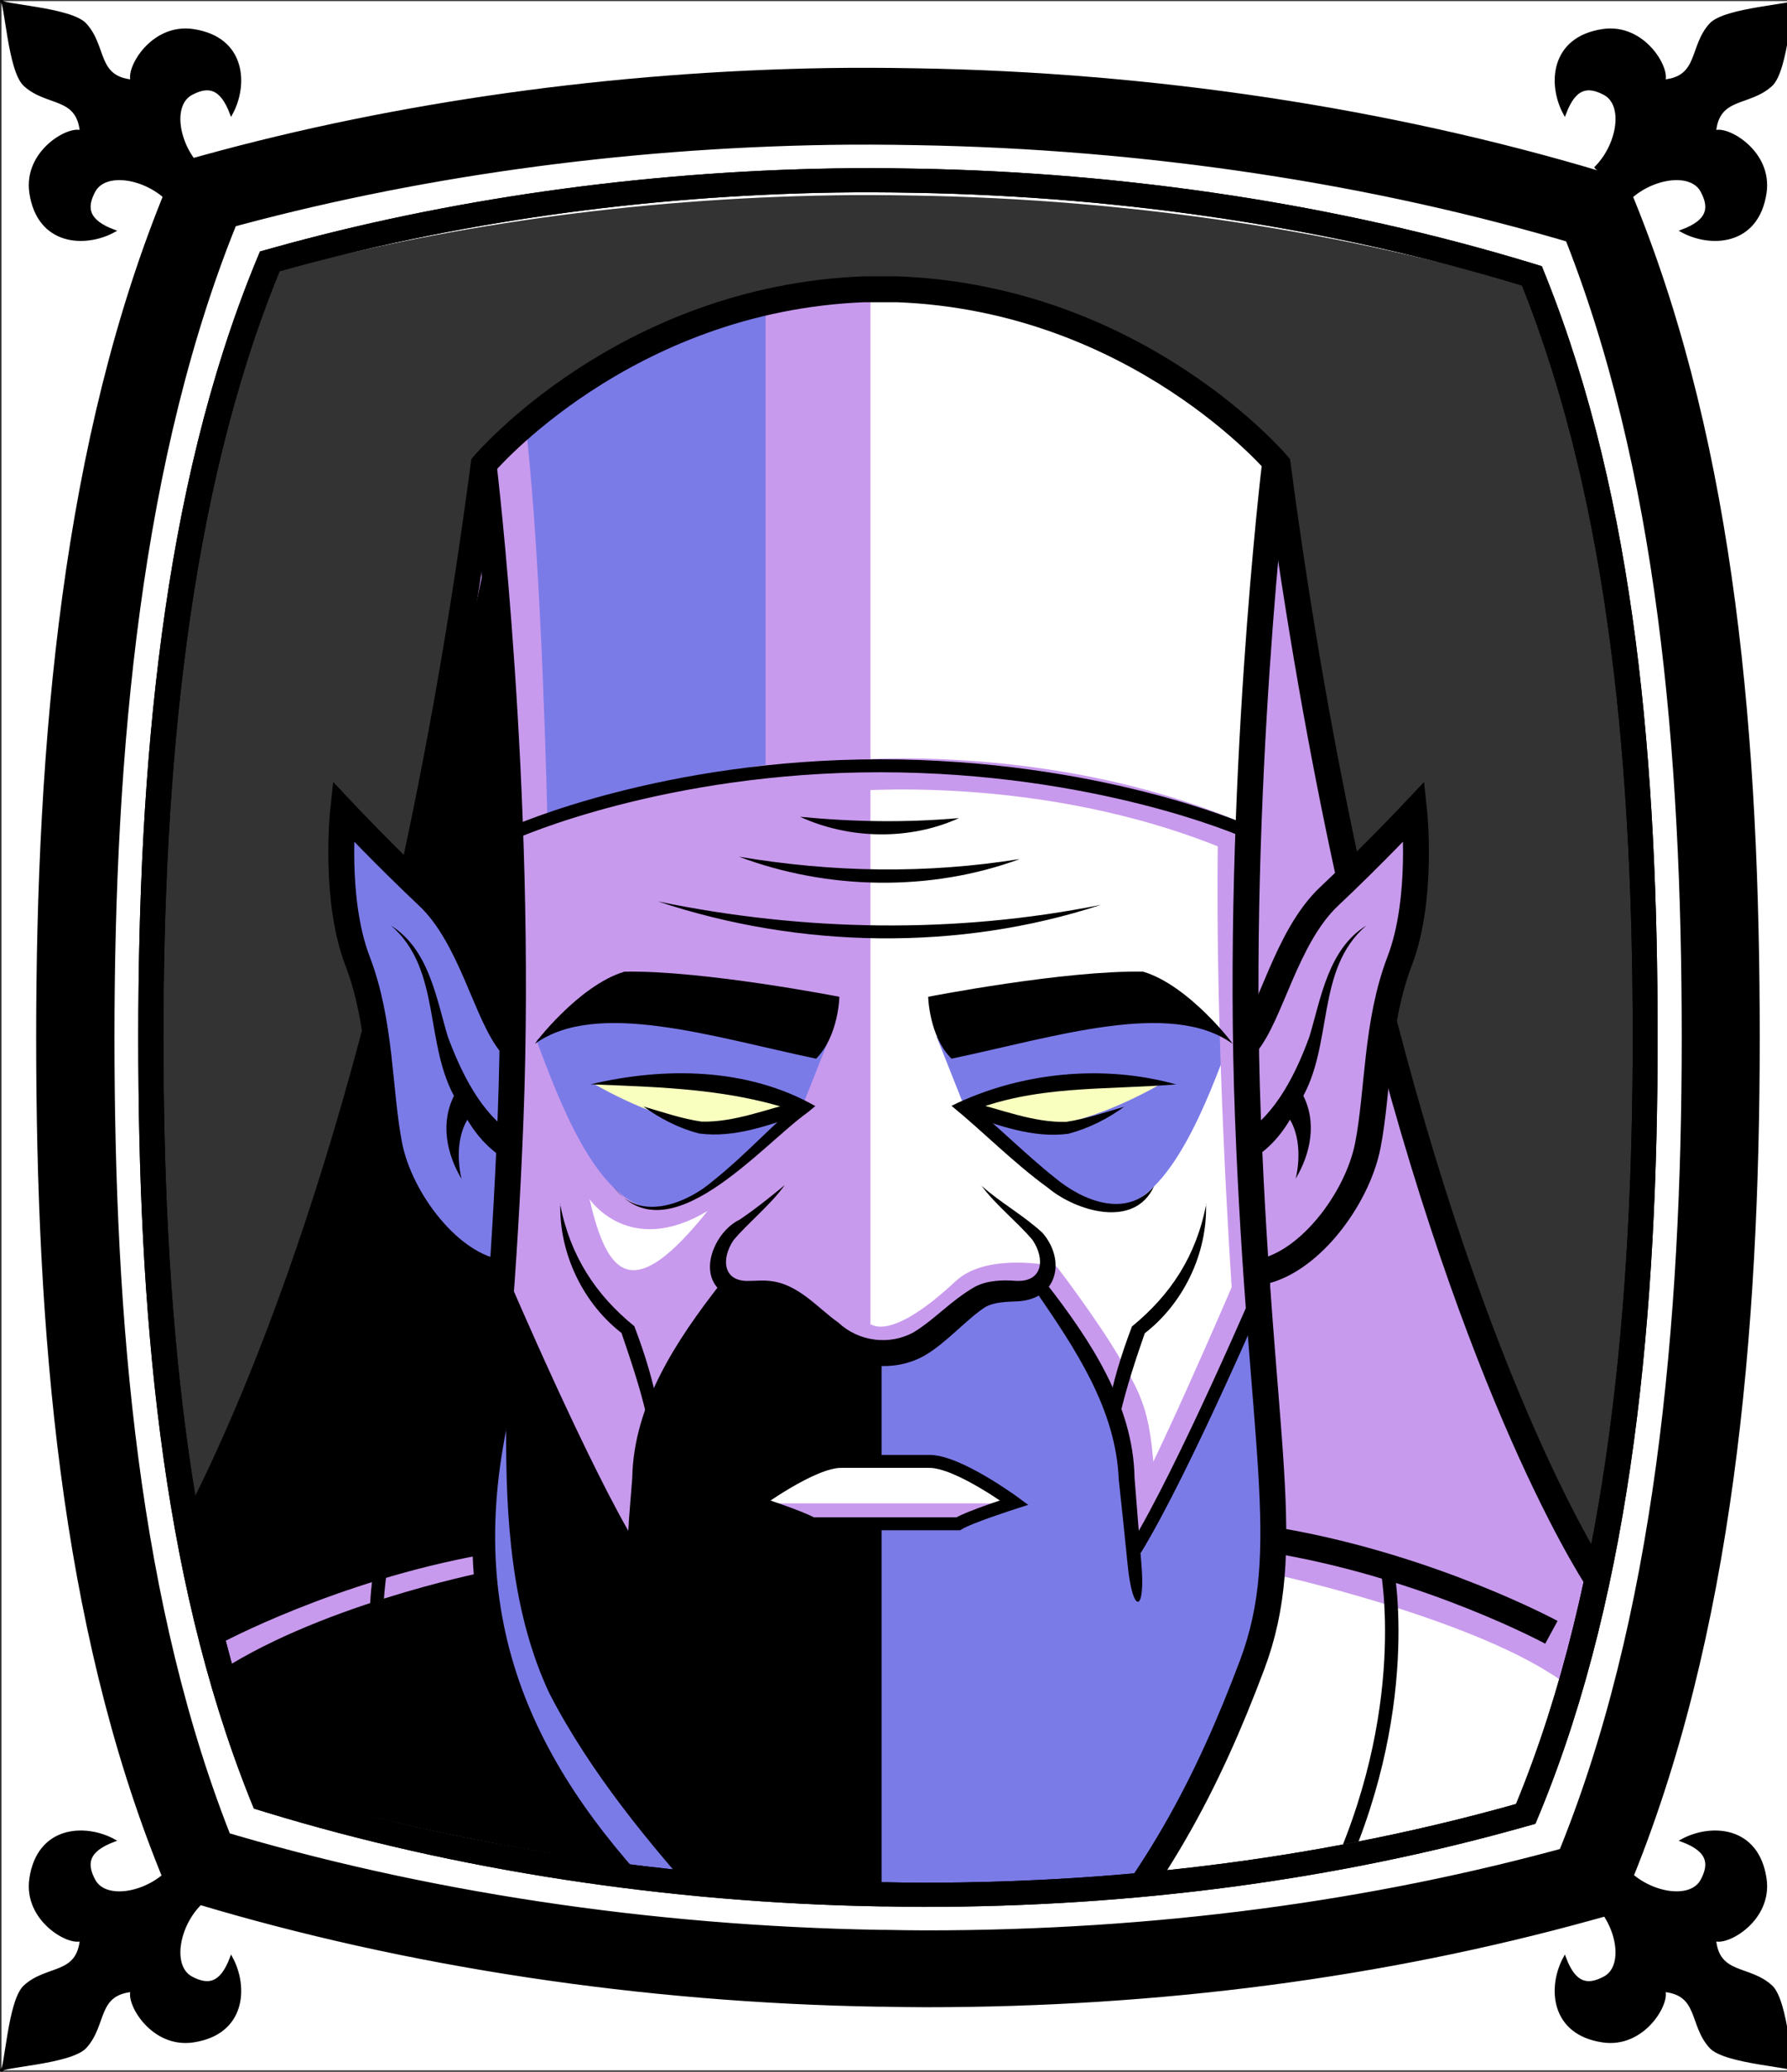 <svg id="Capa_2" xmlns="http://www.w3.org/2000/svg" xmlns:xlink="http://www.w3.org/1999/xlink" viewBox="0 0 69.02 80">
<rect x="0" y="0" width="69.02" height="80" fill="#333333" stroke="none"/>
<defs >
<style >
.cls-1{fill:#c89aed;}.cls-2{fill:#fff;}.cls-3{fill:#f8ffbf;}.cls-4{fill:#7b7be8;}.cls-5{fill:#a88347;}.cls-6{stroke:#c89aed;stroke-width:1.2px;}.cls-6,.cls-7,.cls-8,.cls-9,.cls-10,.cls-11,.cls-12{fill:none;}.cls-6,.cls-7,.cls-11,.cls-12{stroke-miterlimit:10;}.cls-13{fill:#782ab5;}.cls-7,.cls-11,.cls-12{stroke:#000;}.cls-8{stroke:#deb778;stroke-dasharray:0 0 0 4.06;stroke-linecap:round;stroke-linejoin:round;}.cls-14{fill:#deb778;}.cls-15{fill:url(#USGS_19_Inundación_de_tierra_2);}.cls-10{stroke:#1d1d1b;stroke-dasharray:0 0 2 2;stroke-width:.3px;}.cls-16{fill:#fcf0c5;}.cls-11{stroke-width:.5px;}.cls-12{stroke-width:.52px;}
</style>
<pattern id="USGS_19_Inundación_de_tierra_2" x="0" y="0" width="72" height="72" patternTransform="translate(267.52 -16351) rotate(-90)" patternUnits="userSpaceOnUse" viewBox="0 0 72 72">
<g >
<rect class="cls-9" width="72" height="72">
</rect>
<g >
<line class="cls-10" x1="71" y1="71" x2="144.44" y2="71">
</line>
<line class="cls-10" x1="71" y1="67" x2="144.44" y2="67">
</line>
<line class="cls-10" x1="71" y1="63" x2="144.44" y2="63">
</line>
<line class="cls-10" x1="71" y1="59" x2="144.44" y2="59">
</line>
<line class="cls-10" x1="71" y1="55" x2="144.44" y2="55">
</line>
<line class="cls-10" x1="71" y1="51" x2="144.44" y2="51">
</line>
<line class="cls-10" x1="71" y1="47" x2="144.44" y2="47">
</line>
<line class="cls-10" x1="71" y1="43" x2="144.44" y2="43">
</line>
<line class="cls-10" x1="71" y1="39" x2="144.44" y2="39">
</line>
<line class="cls-10" x1="71" y1="35" x2="144.44" y2="35">
</line>
<line class="cls-10" x1="71" y1="31" x2="144.44" y2="31">
</line>
<line class="cls-10" x1="71" y1="27" x2="144.44" y2="27">
</line>
<line class="cls-10" x1="71" y1="23" x2="144.44" y2="23">
</line>
<line class="cls-10" x1="71" y1="19" x2="144.44" y2="19">
</line>
<line class="cls-10" x1="71" y1="15" x2="144.44" y2="15">
</line>
<line class="cls-10" x1="71" y1="11" x2="144.44" y2="11">
</line>
<line class="cls-10" x1="71" y1="7" x2="144.44" y2="7">
</line>
<line class="cls-10" x1="71" y1="3" x2="144.44" y2="3">
</line>
</g>
<g >
<line class="cls-10" x1="-1" y1="71" x2="72.44" y2="71">
</line>
<line class="cls-10" x1="-1" y1="67" x2="72.44" y2="67">
</line>
<line class="cls-10" x1="-1" y1="63" x2="72.44" y2="63">
</line>
<line class="cls-10" x1="-1" y1="59" x2="72.44" y2="59">
</line>
<line class="cls-10" x1="-1" y1="55" x2="72.44" y2="55">
</line>
<line class="cls-10" x1="-1" y1="51" x2="72.44" y2="51">
</line>
<line class="cls-10" x1="-1" y1="47" x2="72.44" y2="47">
</line>
<line class="cls-10" x1="-1" y1="43" x2="72.44" y2="43">
</line>
<line class="cls-10" x1="-1" y1="39" x2="72.44" y2="39">
</line>
<line class="cls-10" x1="-1" y1="35" x2="72.44" y2="35">
</line>
<line class="cls-10" x1="-1" y1="31" x2="72.44" y2="31">
</line>
<line class="cls-10" x1="-1" y1="27" x2="72.44" y2="27">
</line>
<line class="cls-10" x1="-1" y1="23" x2="72.44" y2="23">
</line>
<line class="cls-10" x1="-1" y1="19" x2="72.44" y2="19">
</line>
<line class="cls-10" x1="-1" y1="15" x2="72.44" y2="15">
</line>
<line class="cls-10" x1="-1" y1="11" x2="72.44" y2="11">
</line>
<line class="cls-10" x1="-1" y1="7" x2="72.44" y2="7">
</line>
<line class="cls-10" x1="-1" y1="3" x2="72.44" y2="3">
</line>
<line class="cls-10" x1="1.04" y1="69" x2="74.48" y2="69">
</line>
<line class="cls-10" x1="1.04" y1="65" x2="74.48" y2="65">
</line>
<line class="cls-10" x1="1.04" y1="61" x2="74.48" y2="61">
</line>
<line class="cls-10" x1="1.04" y1="57" x2="74.48" y2="57">
</line>
<line class="cls-10" x1="1.04" y1="53" x2="74.48" y2="53">
</line>
<line class="cls-10" x1="1.04" y1="49" x2="74.48" y2="49">
</line>
<line class="cls-10" x1="1.04" y1="45" x2="74.48" y2="45">
</line>
<line class="cls-10" x1="1.04" y1="41" x2="74.48" y2="41">
</line>
<line class="cls-10" x1="1.04" y1="37" x2="74.48" y2="37">
</line>
<line class="cls-10" x1="1.04" y1="33" x2="74.48" y2="33">
</line>
<line class="cls-10" x1="1.04" y1="29" x2="74.48" y2="29">
</line>
<line class="cls-10" x1="1.04" y1="25" x2="74.48" y2="25">
</line>
<line class="cls-10" x1="1.04" y1="21" x2="74.48" y2="21">
</line>
<line class="cls-10" x1="1.04" y1="17" x2="74.48" y2="17">
</line>
<line class="cls-10" x1="1.04" y1="13" x2="74.48" y2="13">
</line>
<line class="cls-10" x1="1.04" y1="9" x2="74.48" y2="9">
</line>
<line class="cls-10" x1="1.04" y1="5" x2="74.48" y2="5">
</line>
<line class="cls-10" x1="1.04" y1="1" x2="74.48" y2="1">
</line>
</g>
<g >
<line class="cls-10" x1="-73" y1="71" x2=".44" y2="71">
</line>
<line class="cls-10" x1="-73" y1="67" x2=".44" y2="67">
</line>
<line class="cls-10" x1="-73" y1="63" x2=".44" y2="63">
</line>
<line class="cls-10" x1="-73" y1="59" x2=".44" y2="59">
</line>
<line class="cls-10" x1="-73" y1="55" x2=".44" y2="55">
</line>
<line class="cls-10" x1="-73" y1="51" x2=".44" y2="51">
</line>
<line class="cls-10" x1="-73" y1="47" x2=".44" y2="47">
</line>
<line class="cls-10" x1="-73" y1="43" x2=".44" y2="43">
</line>
<line class="cls-10" x1="-73" y1="39" x2=".44" y2="39">
</line>
<line class="cls-10" x1="-73" y1="35" x2=".44" y2="35">
</line>
<line class="cls-10" x1="-73" y1="31" x2=".44" y2="31">
</line>
<line class="cls-10" x1="-73" y1="27" x2=".44" y2="27">
</line>
<line class="cls-10" x1="-73" y1="23" x2=".44" y2="23">
</line>
<line class="cls-10" x1="-73" y1="19" x2=".44" y2="19">
</line>
<line class="cls-10" x1="-73" y1="15" x2=".44" y2="15">
</line>
<line class="cls-10" x1="-73" y1="11" x2=".44" y2="11">
</line>
<line class="cls-10" x1="-73" y1="7" x2=".44" y2="7">
</line>
<line class="cls-10" x1="-73" y1="3" x2=".44" y2="3">
</line>
<line class="cls-10" x1="-70.96" y1="69" x2="2.48" y2="69">
</line>
<line class="cls-10" x1="-70.96" y1="65" x2="2.48" y2="65">
</line>
<line class="cls-10" x1="-70.96" y1="61" x2="2.48" y2="61">
</line>
<line class="cls-10" x1="-70.96" y1="57" x2="2.48" y2="57">
</line>
<line class="cls-10" x1="-70.96" y1="53" x2="2.48" y2="53">
</line>
<line class="cls-10" x1="-70.96" y1="49" x2="2.48" y2="49">
</line>
<line class="cls-10" x1="-70.96" y1="45" x2="2.48" y2="45">
</line>
<line class="cls-10" x1="-70.96" y1="41" x2="2.48" y2="41">
</line>
<line class="cls-10" x1="-70.96" y1="37" x2="2.48" y2="37">
</line>
<line class="cls-10" x1="-70.96" y1="33" x2="2.48" y2="33">
</line>
<line class="cls-10" x1="-70.96" y1="29" x2="2.48" y2="29">
</line>
<line class="cls-10" x1="-70.96" y1="25" x2="2.48" y2="25">
</line>
<line class="cls-10" x1="-70.96" y1="21" x2="2.48" y2="21">
</line>
<line class="cls-10" x1="-70.96" y1="17" x2="2.48" y2="17">
</line>
<line class="cls-10" x1="-70.96" y1="13" x2="2.48" y2="13">
</line>
<line class="cls-10" x1="-70.96" y1="9" x2="2.48" y2="9">
</line>
<line class="cls-10" x1="-70.96" y1="5" x2="2.48" y2="5">
</line>
<line class="cls-10" x1="-70.96" y1="1" x2="2.48" y2="1">
</line>
</g>
</g>
</pattern>
</defs>

<g id="Capa_9">
<g >
<g >
<path class="cls-1" d="M6.18,60.95s6.16-11.17,8.38-20.37c-1.19-6.97-1.48-8.75-1.48-8.75l3.12,1.93,2.52-15.43s3.86-7.27,16.32-6.97c9.2,.45,14.24,6.38,14.24,6.38l2.82,16.02,2.37-2.23s.59,3.86-.74,7.42c1.63,8.6,6.68,19.73,9.05,23.44-1.48,8.75-3.71,10.98-3.71,10.98,0,0-19.14,5.19-29.07,2.97s-20.92-4.6-20.92-4.6l-2.89-10.78Z">
</path>
<path d="M19.04,20.15s-4.67,23.92-8.87,32.8c-2.38,5.86-3.56,7.45-3.56,7.45l1.11,2.69s8.79-3.8,11.01-3.56c.87-10.3,1.43-23.05,1.11-25.11s-.79-14.26-.79-14.26Z">
</path>
<path class="cls-4" d="M32.07,40.03s-6.06-1.15-7.8-1.15c-2.11,.52-3.07,.89-3.55,1.29,.85,2.25,2.25,6.13,4.43,6.5s5.85-3.98,5.85-3.98l1.06-2.67Z">
</path>
<path class="cls-2" d="M33.62,75.07V10.99s10.26,.83,15.65,6.75c-1.8,10.97-1.13,27.76-1.13,27.76,0,0,1.65,12.92,.93,15.85s-6.53,14.12-6.53,14.12l-8.93-.4Z">
</path>
<path class="cls-4" d="M36.16,40.03s6.06-1.15,7.8-1.15c2.11,.52,3.07,.89,3.55,1.29-.85,2.25-2.25,6.13-4.43,6.5s-5.85-3.98-5.85-3.98l-1.06-2.67Z">
</path>
<path class="cls-4" d="M19.49,50.25l4.88,9.77,.58-5.03,3.13-5.39s1.97,.15,2.77,1.17,2.33,1.53,3.86,1.39,2.41-2.19,3.43-2.26l2.04-.15s2.84,4.37,3.13,5.69,.51,4.3,.51,4.3l4.59-9.11s1.31,7.22,.87,9.4-1.75,7.8-4.08,11.08c-2.48,3.64-3.5,4.74-3.5,4.74l-17.06-1.17s-2.99-4.96-3.79-6.93-2.62-6.56-2.19-8.89c.51-3.94,.8-8.6,.8-8.6Z">
</path>
<path d="M34.05,52.12v24.87l-8.54-1.67s-3.68-5.78-4.94-8.71-1.85-7.08-1.85-7.08l.84-9.35,4.94,9.49,.46-4.67,3.13-5.39s1.85,.02,2.69,.69,3.27,1.84,3.27,1.84Z">
</path>
<path class="cls-3" d="M31.02,42.7s-2.01-.73-3.67-.93-4.43,.07-4.43,.07c0,0,2.53,1.52,4.64,1.66s3.46-.8,3.46-.8Z">
</path>
<path class="cls-3" d="M36.76,42.7s2.01-.73,3.67-.93,4.43,.07,4.43,.07c0,0-2.53,1.52-4.64,1.66s-3.46-.8-3.46-.8Z">
</path>
<path class="cls-4" d="M29.57,29.53V11.65s-6.06,2.16-9.25,4.93c.62,5.44,.82,15,.82,15,0,0,4.42-1.44,8.42-2.05Z">
</path>
<path class="cls-4" d="M19.75,40.67s-1.66-4.75-2.93-5.78c-1.74-1.66-3.74-3.06-3.74-3.06,0,0,.65,4.25,1.12,6.23s.32,5.78,.79,6.97,2.46,3.41,4.2,4.12c.95-5.7,.55-8.48,.55-8.48Z">
</path>
<path class="cls-1" d="M29.24,58s2.02-1.6,3.38-1.6c1.92,.03,3.57,0,3.57,0,0,0,2.49,1.17,2.86,1.64-1.74,.61-2.11,.84-2.11,.84l-5.54-.05-2.16-.84Z">
</path>
<path class="cls-2" d="M49.6,60.88s8.28,1.87,11.23,4.43c-2.32,6.42-3.15,8.97-3.15,8.97l-15.96,1.55s6.3-8.35,7.88-14.95Z">
</path>
<path class="cls-6" d="M32.46,29.98s7.73-.81,15.18,2.3c-.13,7.89,.54,17.53,.54,17.53,0,0-3.45,8.04-4.12,8.78-.14-3.8-.35-4.17-1.32-5.83-.83-1.42-2.26-3.3-2.26-3.3,0,0-2.21-.43-3.16,.45s-2.76,2.43-3.98,1.75">
</path>
<path class="cls-2" d="M39.05,58.05h-9.79s2.15-1.35,3.06-1.6,3.87,0,3.87,0c0,0,2.46,1.14,2.86,1.6Z">
</path>
<path d="M18.63,60.72s-6.5,1.3-10.47,4.03c1.49,6.13,2.91,8.67,2.91,8.67l14.99,1.11-7.43-13.81Z">
</path>
<path class="cls-2" d="M22.77,46.3s1.52,2.28,4.56,.46c-2.84,3.55-3.85,2.63-4.56-.46Z">
</path>
<path class="cls-7" d="M14.48,39.86c-3.94,14.91-8.26,21.33-8.26,21.33">
</path>
<path class="cls-7" d="M52.1,33.82c-1.01-4.63-1.96-9.9-2.75-15.88,0,0-5.41-6.42-14.7-6.77h-1.27c-9.29,.36-14.7,6.77-14.7,6.77-.8,6.08-1.77,11.43-2.8,16.12">
</path>
<path class="cls-7" d="M61.82,61.19s-4.37-6.34-8.35-21.64">
</path>
<path class="cls-7" d="M18.68,17.94s1.52,12.61,1.04,25.22-1.85,16.63-.16,21.13,3.78,8.59,7.55,12.61">
</path>
<path class="cls-7" d="M49.24,17.94s-1.52,12.61-1.04,25.22c.48,12.61,1.85,16.63,.16,21.13s-3.78,8.59-7.55,12.61">
</path>
<path class="cls-7" d="M19.75,40.34c-.97-1.13-1.54-4.15-3.22-5.73s-3.28-3.28-3.28-3.28c0,0-.36,3.38,.56,5.78s.82,5.02,1.23,7.12,2.35,4.66,4.3,4.91">
</path>
<path d="M15.1,35.74c1.46,.91,1.75,2.79,2.19,4.27,.5,1.36,1.29,3,2.5,3.74,0,0-.51,.86-.51,.86-.82-.59-1.24-1.34-1.63-2.09-1.3-2.14-.56-5.07-2.55-6.78h0Z">
</path>
<path d="M17.83,45.53c-.58-.97-.85-2.21-.25-3.3l.8,.6c-.7,.63-.77,1.79-.55,2.71h0Z">
</path>
<path class="cls-7" d="M48.12,40.34c.97-1.13,1.54-4.15,3.22-5.73s3.28-3.28,3.28-3.28c0,0,.36,3.38-.56,5.78s-.82,5.02-1.23,7.12-2.35,4.66-4.3,4.91">
</path>
<path d="M52.77,35.74c-1.99,1.71-1.24,4.64-2.55,6.78-.39,.75-.81,1.51-1.63,2.09l-.51-.86c1.22-.75,2.01-2.38,2.5-3.74,.44-1.48,.73-3.37,2.19-4.27h0Z">
</path>
<path d="M50.04,45.53c.22-.92,.15-2.08-.55-2.71,0,0,.8-.6,.8-.6,.6,1.09,.33,2.33-.25,3.3h0Z">
</path>
<path class="cls-11" d="M19.87,32.14s5.74-2.57,14.11-2.57,14.04,2.49,14.04,2.49">
</path>
<path class="cls-11" d="M19.41,49.48s3.12,7.3,4.99,10.35">
</path>
<path d="M28.21,49.88c-1.5,2.19-3.08,4.52-3.19,7.25-.08,.81-.25,2.45-.34,3.26-.05,.54-.12,1.09-.41,1.61-.33-.96-.01-2.31,.02-3.29,0,0,.13-1.64,.13-1.64,.05-2.84,1.72-5.33,3.4-7.49,0,0,.39,.31,.39,.31h0Z">
</path>
<path class="cls-11" d="M48.84,49.48s-3.12,7.3-4.99,10.35">
</path>
<path d="M40.42,49.57c1.68,2.16,3.35,4.66,3.4,7.49,.06,.81,.2,2.46,.26,3.28,.18,1.97-.34,2.04-.53,.05-.08-.81-.25-2.45-.34-3.26-.11-2.73-1.69-5.06-3.19-7.25,0,0,.39-.31,.39-.31h0Z">
</path>
<path class="cls-11" d="M34.74,58.84h2.27c.44-.27,2.16-.82,2.16-.82,0,0-2.16-1.59-3.27-1.59h-1.35s-.72,0-.72,0h-1.35c-1.11,0-3.27,1.59-3.27,1.59,0,0,1.72,.56,2.16,.82h3.39Z">
</path>
<path d="M21.63,46.48c.39,2.02,1.38,3.52,2.87,4.73,.41,1.08,.75,2.17,.95,3.33l-.49,.08c-.25-1.08-.62-2.16-.98-3.22l.1,.13c-1.56-1.17-2.49-3.13-2.44-5.06h0Z">
</path>
<path d="M46.58,46.48c.06,1.93-.88,3.89-2.44,5.06,0,0,.1-.13,.1-.13-.37,1.06-.73,2.15-.98,3.22l-.49-.08c.2-1.16,.54-2.25,.95-3.33,1.49-1.22,2.48-2.71,2.87-4.73h0Z">
</path>
<path d="M37.89,45.77c.76,.68,1.62,1.14,2.37,1.83,.91,1.04,.61,2.57-.96,2.65-.42,.02-.9,.02-1.26,.23-.7,.46-1.49,1.37-2.29,1.84-1.23,.73-2.93,.5-3.95-.47-.48-.38-1.22-1.09-1.64-1.37-.66-.37-1.45-.07-2.12-.49-1.2-.69-.45-2.43,.52-2.89,.61-.41,1.18-.87,1.75-1.34-.54,.76-1.42,1.46-1.98,2.13-.48,.71-.42,1.62,.62,1.57,.24,0,.52-.03,.76,0,1.12,.1,1.87,1.05,2.67,1.61,.78,.73,1.96,.89,2.9,.38,.86-.53,1.41-1.2,2.37-1.76,.5-.26,1.07-.27,1.61-.23,1.04,.04,1.1-.87,.62-1.58-.56-.67-1.44-1.36-1.99-2.12h0Z">
</path>
<path d="M20.67,40.3c-.09,.07,1.68-2.26,3.45-2.78,3.03-.06,8.3,.97,8.3,.97,0,0-.03,1.52-.9,2.39-4-.84-8.46-2.29-10.85-.58Z">
</path>
<path d="M22.81,41.87c2.85-.68,6.06-.65,8.68,.84,0,0-.29,.24-.29,.24-1.8,1.28-5.43,5.65-7.51,2.86,.95,1.41,2.83,.68,3.87-.23,1.16-.92,2.16-2.03,3.32-3.01l.05,.41c-2.61-.94-5.37-1-8.13-1.11h0Z">
</path>
<path d="M24.83,42.72c.76,.22,1.5,.48,2.27,.59,1.26,.03,2.5-.48,3.73-.78,0,0,.16,.47,.16,.47-1.26,.44-2.61,.95-3.98,.77-.79-.2-1.52-.58-2.18-1.06h0Z">
</path>
<path d="M47.6,40.3c.09,.07-1.68-2.26-3.45-2.78-3.03-.06-8.3,.97-8.3,.97,0,0,.03,1.52,.9,2.39,4-.84,8.46-2.29,10.85-.58Z">
</path>
<path d="M45.46,41.87c-2.76,.23-5.53,.01-8.13,1.11,0,0,.05-.42,.05-.42,1.18,.94,2.23,2.02,3.38,2.93,1.07,.89,2.75,1.56,3.81,.32-.75,1.65-3.01,.96-4.09,.06-1.35-.98-2.47-2.14-3.73-3.17,2.65-1.3,5.86-1.62,8.7-.82h0Z">
</path>
<path d="M43.44,42.72c-.65,.48-1.39,.85-2.18,1.06-1.37,.18-2.73-.33-3.98-.77,0,0,.16-.47,.16-.47,1.23,.3,2.47,.81,3.73,.78,.77-.11,1.51-.37,2.27-.59h0Z">
</path>
<path d="M25.42,34.81c5.63,1.16,11.45,1.26,17.1,.13-5.49,1.8-11.63,1.69-17.1-.13h0Z">
</path>
<path d="M28.54,33.08c3.61,.61,7.24,.67,10.85,.09-3.45,1.27-7.42,1.2-10.85-.09h0Z">
</path>
<path d="M30.9,31.54c2.08,.2,4.07,.23,6.14,.05-1.91,.87-4.24,.82-6.14-.05h0Z">
</path>
<path class="cls-7" d="M8.26,63.03s4.54-2.46,10.35-3.5">
</path>
<path class="cls-7" d="M59.92,63.03s-4.54-2.46-10.35-3.5">
</path>
<path class="cls-12" d="M14.72,60.46s-1.15,5.6,2.14,12.43">
</path>
<path class="cls-12" d="M53.56,60.46s1.15,5.6-2.14,12.43">
</path>
</g>
<path class="cls-4" d="M19.55,55.17c-.02,3.45,.2,7.09,1.67,10.22,1.57,3.04,3.86,5.82,6.16,8.37,0,0-.7,.71-.7,.71-5.69-5.54-8.75-11.22-7.12-19.3h0Z">
</path>
</g>
</g>
 <g
     id="g2850">
    <g
       id="g2837">
      <path
         id="path1951"
         d="M 0.057 0.043 L 0.057 79.943 L 69.309 79.943 L 69.309 0.043 L 0.057 0.043 z M 33.615 3.596 C 34.206 3.596 34.787 3.605 35.422 3.615 C 44.431 3.767 53.471 5.134 61.561 7.555 L 62.064 7.707 L 62.25 8.164 C 66.07 17.605 66.99 28.726 66.99 40.062 C 66.99 51.399 65.973 63.026 61.988 72.578 L 61.791 73.045 L 61.275 73.186 C 53.274 75.404 44.692 76.529 35.76 76.529 C 35.212 76.529 34.676 76.52 34.15 76.51 L 33.943 76.51 C 24.902 76.358 15.86 74.99 7.793 72.559 L 7.289 72.406 L 7.104 71.951 C 3.294 62.52 2.375 51.369 2.375 40.062 C 2.375 28.756 3.382 17.127 7.355 7.555 L 7.553 7.09 L 8.066 6.947 C 15.51 4.891 23.785 3.737 32.006 3.605 C 32.542 3.595 33.079 3.596 33.615 3.596 z "
         style="opacity:1;vector-effect:none;fill:#ffffff;fill-opacity:1;fill-rule:nonzero;stroke:none;stroke-width:1.952;stroke-linecap:butt;stroke-linejoin:miter;stroke-miterlimit:4;stroke-dasharray:none;stroke-dashoffset:0;stroke-opacity:1" />
    </g>
    <path
       id="path1154-8-2"
       d="m 33.675,6.611 c 0.558,0 1.115,0.01 1.683,0.019 8.427,0.143 16.803,1.405 24.363,3.67 3.573,8.831 4.444,19.417 4.444,29.762 0,10.344 -0.953,21.399 -4.681,30.335 -7.436,2.064 -15.43,3.274 -23.774,3.274 -0.506,0 -1.012,-0.01 -1.518,-0.019 h -0.176 C 25.568,73.509 17.192,72.089 9.643,69.814 6.08,61.002 5.209,50.415 5.209,40.062 c 0,-10.353 0.953,-21.389 4.661,-30.325 C 16.82,7.816 24.463,6.745 32.178,6.621 c 0.496,-0.01 1.002,-0.01 1.498,-0.01 m 0,-0.956 c -0.506,0 -1.012,0 -1.518,0.01 C 24.401,5.789 16.593,6.879 9.57,8.819 L 9.085,8.953 8.899,9.392 C 5.15,18.424 4.2,29.394 4.2,40.062 c 0,10.668 0.868,21.189 4.462,30.087 l 0.176,0.43 0.475,0.143 c 7.612,2.294 16.142,3.584 24.673,3.727 h 0.196 c 0.496,0.01 1.002,0.019 1.518,0.019 8.427,0 16.524,-1.061 24.074,-3.154 l 0.485,-0.134 0.186,-0.44 c 3.759,-9.013 4.72,-19.984 4.72,-30.679 0,-10.695 -0.868,-21.189 -4.472,-30.096 L 60.517,9.536 60.042,9.392 C 52.41,7.108 43.879,5.818 35.379,5.675 34.78,5.665 34.233,5.656 33.675,5.656 Z"
       style="fill:#ff0000;stroke:#ffffff;stroke-width:1.843;stroke-miterlimit:4;stroke-dasharray:none" />
    <path
       id="path1154"
       d="m 33.615,4.608 c 0.591,0 1.182,0.01 1.784,0.02 8.932,0.152 17.81,1.489 25.822,3.89 3.787,9.36 4.71,20.58 4.71,31.544 0,10.964 -1.01,22.681 -4.962,32.152 -7.881,2.188 -16.354,3.302 -25.198,3.302 -0.536,0 -1.073,-0.01 -1.609,-0.02 H 33.976 C 25.022,75.344 16.145,74.007 8.143,71.596 4.366,62.256 3.444,51.036 3.444,40.062 c 0,-10.974 1.01,-22.67 4.94,-32.142 7.367,-2.036 15.467,-3.171 23.644,-3.302 0.525,-0.01 1.062,-0.01 1.587,-0.01 m 0,-1.013 c -0.536,0 -1.073,0 -1.609,0.01 C 23.785,3.737 15.51,4.891 8.066,6.948 L 7.552,7.09 7.355,7.556 C 3.381,17.128 2.374,28.755 2.374,40.062 c 0,11.307 0.919,22.458 4.729,31.889 l 0.186,0.456 0.504,0.152 c 8.067,2.431 17.109,3.799 26.151,3.951 h 0.208 c 0.525,0.01 1.062,0.02 1.609,0.02 8.932,0 17.514,-1.124 25.516,-3.343 l 0.514,-0.142 0.197,-0.466 c 3.984,-9.552 5.002,-21.18 5.002,-32.517 0,-11.336 -0.919,-22.458 -4.74,-31.899 L 62.064,7.708 61.561,7.556 C 53.471,5.135 44.43,3.767 35.421,3.615 c -0.635,-0.01 -1.215,-0.02 -1.806,-0.02 z"
       style="fill:#000000;stroke:#000000;stroke-width:1.954;stroke-miterlimit:4;stroke-dasharray:none" />
    <g
       id="g1810">
      <path
         d="M 6.513,7.743 C 5.649,6.848 4.059,6.568 3.627,7.382 3.284,8.029 3.363,8.531 4.395,8.92 3.296,9.519 1.486,9.445 1.189,7.447 0.953,5.855 2.675,4.886 3.14,5.092 3.003,3.682 1.822,4.069 0.958,3.281 0.343,2.719 0.231,-0.026 0.056,0.044 -0.014,0.219 2.732,0.33 3.294,0.946 4.082,1.81 3.694,2.991 5.104,3.128 4.899,2.662 5.868,0.941 7.459,1.177 9.457,1.473 9.531,3.284 8.933,4.383 8.543,3.35 8.042,3.272 7.394,3.615 6.58,4.046 6.86,5.637 7.756,6.501"
         style="fill:#000000;stroke:#000000;stroke-width:0.111px;stroke-linecap:butt;stroke-linejoin:miter;stroke-opacity:1"
         id="path1737-3" />
      <path
         d="m 62.851,7.743 c 0.865,-0.895 2.455,-1.175 2.886,-0.361 0.343,0.647 0.265,1.149 -0.768,1.538 1.099,0.599 2.909,0.525 3.206,-1.473 0.236,-1.592 -1.485,-2.56 -1.951,-2.355 0.137,-1.41 1.318,-1.022 2.181,-1.81 0.616,-0.562 0.727,-3.308 0.902,-3.238 0.07,0.175 -2.676,0.286 -3.238,0.902 C 65.283,1.81 65.67,2.991 64.26,3.128 64.465,2.662 63.497,0.941 61.905,1.177 c -1.998,0.296 -2.072,2.107 -1.473,3.206 0.389,-1.033 0.891,-1.111 1.538,-0.768 0.814,0.431 0.534,2.022 -0.361,2.886"
         style="fill:#000000;stroke:#000000;stroke-width:0.111px;stroke-linecap:butt;stroke-linejoin:miter;stroke-opacity:1"
         id="path1737-3-5" />
      <path
         d="m 62.851,72.244 c 0.865,0.895 2.455,1.175 2.886,0.361 0.343,-0.647 0.265,-1.149 -0.768,-1.538 1.099,-0.599 2.909,-0.525 3.206,1.473 0.236,1.592 -1.485,2.56 -1.951,2.355 0.137,1.41 1.318,1.022 2.181,1.81 0.616,0.562 0.727,3.308 0.902,3.238 0.07,-0.175 -2.676,-0.286 -3.238,-0.902 -0.788,-0.864 -0.401,-2.045 -1.81,-2.181 0.205,0.465 -0.764,2.187 -2.355,1.951 -1.998,-0.296 -2.072,-2.107 -1.473,-3.206 0.389,1.033 0.891,1.111 1.538,0.768 0.814,-0.431 0.534,-2.022 -0.361,-2.886"
         style="fill:#000000;stroke:#000000;stroke-width:0.111px;stroke-linecap:butt;stroke-linejoin:miter;stroke-opacity:1"
         id="path1737-3-7" />
      <path
         d="M 6.513,72.244 C 5.649,73.14 4.059,73.42 3.627,72.606 3.284,71.958 3.363,71.457 4.395,71.067 c -1.099,-0.599 -2.909,-0.525 -3.206,1.473 -0.236,1.592 1.485,2.56 1.951,2.355 -0.137,1.41 -1.318,1.022 -2.181,1.81 -0.616,0.562 -0.727,3.308 -0.902,3.238 C -0.014,79.769 2.732,79.657 3.294,79.042 4.082,78.178 3.694,76.997 5.104,76.86 4.899,77.325 5.868,79.047 7.459,78.811 9.457,78.514 9.531,76.704 8.933,75.605 8.543,76.637 8.042,76.716 7.394,76.373 6.58,75.941 6.86,74.351 7.756,73.487"
         style="fill:#000000;stroke:#000000;stroke-width:0.111px;stroke-linecap:butt;stroke-linejoin:miter;stroke-opacity:1"
         id="path1737-3-5-5" />
    </g>
    <path
       id="path1154-9"
       d="m 33.713,7.426 c 0.537,0 1.074,0.009 1.62,0.019 8.112,0.14 16.174,1.371 23.451,3.581 3.44,8.616 4.277,18.945 4.277,29.037 0,10.092 -0.917,20.878 -4.506,29.596 -7.158,2.014 -14.852,3.04 -22.884,3.04 -0.487,0 -0.974,-0.009 -1.461,-0.019 H 34.041 C 25.909,72.54 17.847,71.309 10.58,69.089 7.15,60.492 6.312,50.163 6.312,40.062 c 0,-10.101 0.918,-20.868 4.486,-29.587 6.69,-1.874 14.047,-2.919 21.473,-3.04 0.477,-0.009 0.964,-0.009 1.441,-0.009 m 0,-0.932 c -0.487,0 -0.974,0 -1.461,0.009 C 24.786,6.624 17.27,7.687 10.511,9.58 L 10.043,9.71 9.864,10.139 c -3.609,8.812 -4.523,19.515 -4.523,29.923 0,10.408 0.835,20.673 4.295,29.354 l 0.169,0.42 0.457,0.14 c 7.327,2.238 15.538,3.497 23.749,3.637 h 0.189 c 0.477,0.009 0.964,0.019 1.461,0.019 8.112,0 15.906,-1.035 23.173,-3.077 l 0.467,-0.131 0.179,-0.429 c 3.619,-8.793 4.543,-19.497 4.543,-29.932 0,-10.435 -0.835,-20.673 -4.304,-29.363 l -0.169,-0.42 -0.457,-0.14 C 51.746,7.911 43.535,6.652 35.353,6.512 34.777,6.503 34.25,6.493 33.713,6.493 Z"
       style="fill:#000000;stroke:none;stroke-width:1.786;stroke-miterlimit:4;stroke-dasharray:none" />
    <path
       id="path1154-9-3"
       d="m 33.713,7.426 c 0.537,0 1.074,0.009 1.62,0.019 8.112,0.14 16.174,1.371 23.451,3.581 3.44,8.616 4.277,18.945 4.277,29.037 0,10.092 -0.917,20.878 -4.506,29.596 -7.158,2.014 -14.852,3.04 -22.884,3.04 -0.487,0 -0.974,-0.009 -1.461,-0.019 H 34.041 C 25.909,72.54 17.847,71.309 10.58,69.089 7.15,60.492 6.312,50.163 6.312,40.062 c 0,-10.101 0.918,-20.868 4.486,-29.587 6.69,-1.874 14.047,-2.919 21.473,-3.04 0.477,-0.009 0.964,-0.009 1.441,-0.009 m 0,-0.932 c -0.487,0 -0.974,0 -1.461,0.009 C 24.786,6.624 17.27,7.687 10.511,9.58 L 10.043,9.71 9.864,10.139 C 6.256,18.951 5.341,29.654 5.341,40.062 c 0,10.408 0.835,20.673 4.295,29.354 l 0.169,0.42 0.457,0.14 c 7.327,2.238 15.538,3.497 23.749,3.637 h 0.189 c 0.477,0.009 0.964,0.019 1.461,0.019 8.112,0 15.906,-1.035 23.173,-3.077 l 0.467,-0.131 0.179,-0.429 c 3.619,-8.793 4.543,-19.497 4.543,-29.932 0,-10.435 -0.835,-20.673 -4.304,-29.363 l -0.169,-0.42 -0.457,-0.14 C 51.746,7.911 43.535,6.652 35.353,6.512 34.777,6.503 34.25,6.493 33.713,6.493 Z"
       style="fill:#000000;stroke:none;stroke-width:1.786;stroke-miterlimit:4;stroke-dasharray:none" />
  </g>
</svg>
